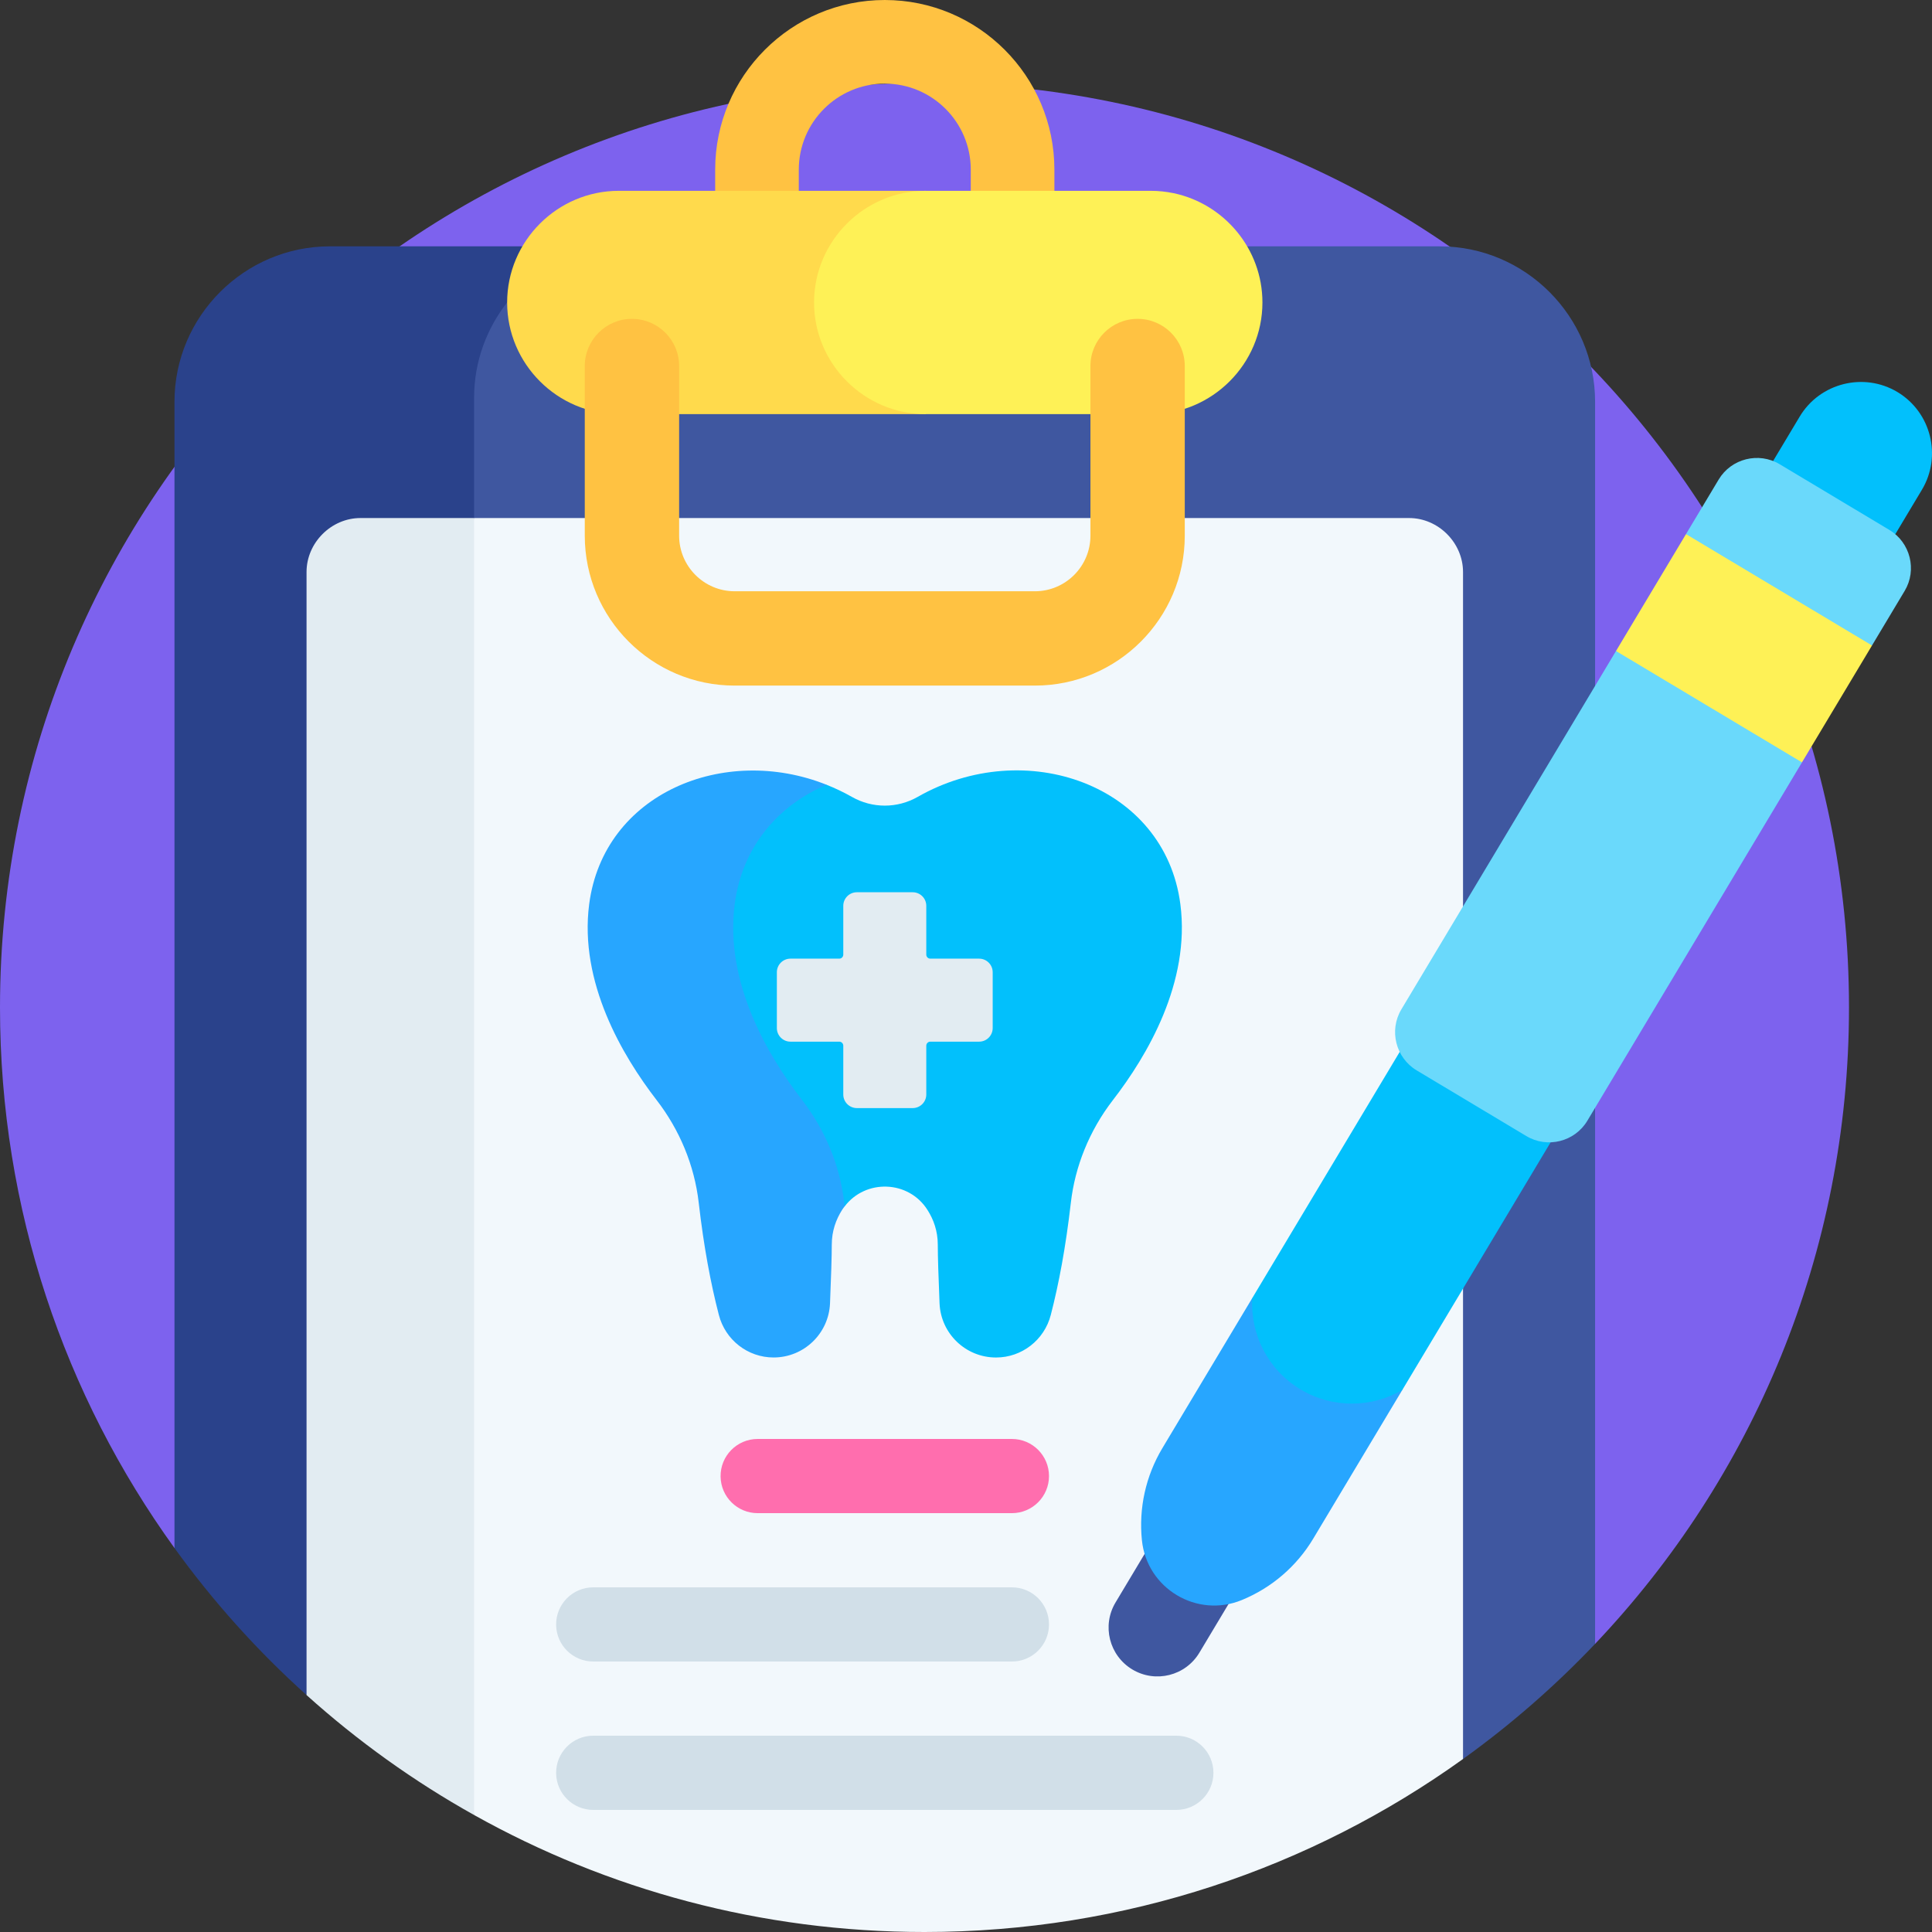 <svg width="81" height="81" viewBox="0 0 81 81" fill="none" xmlns="http://www.w3.org/2000/svg">
<rect x="0" y="0" width="81" height="81" fill="#333333" stroke="none"/>
<g clip-path="url(#clip0_2003_4356)">
<path d="M7.315 64.902L40.759 56.914L66.875 68.92C73.472 61.971 77.52 52.578 77.52 42.24C77.52 20.833 60.167 3.48 38.76 3.48C17.354 3.48 -0 20.833 -0 42.24C-0 50.702 2.713 58.528 7.315 64.902Z" fill="#7D62EE"/>
<path d="M24.973 10.328H13.829C10.246 10.328 7.315 13.259 7.315 16.842V64.902C8.937 67.15 10.795 69.217 12.852 71.067L29.371 28.578L24.973 10.328Z" fill="#2A428B"/>
<path d="M60.361 10.328H24.973C22.066 10.98 19.876 13.588 19.876 16.684V21.719L52.493 30.733L61.338 73.747C63.333 72.314 65.188 70.697 66.875 68.92V16.842C66.875 13.259 63.944 10.328 60.361 10.328Z" fill="#3F57A0"/>
<path d="M33.49 11.29V7.111C33.49 5.123 35.107 3.506 37.095 3.506C39.083 3.506 40.7 5.123 40.7 7.111V11.29H44.206V7.111C44.206 3.19 41.016 -0 37.095 -0C33.174 -0 29.984 3.19 29.984 7.111V11.29H33.49Z" fill="#FFC242"/>
<path d="M19.876 21.719C17.067 21.719 15.257 21.719 15.113 21.719C13.887 21.719 12.852 22.755 12.852 23.981V71.067C14.991 72.991 17.346 74.681 19.876 76.095L29.371 46.456L19.876 21.719Z" fill="#E2ECF2"/>
<path d="M19.876 76.095C25.463 79.219 31.903 81 38.76 81C47.184 81 54.98 78.311 61.338 73.747V23.981C61.338 22.755 60.302 21.719 59.076 21.719C58.499 21.719 31.142 21.719 19.876 21.719V76.095Z" fill="#F2F8FC"/>
<path d="M38.812 8C32.968 8 26.484 8 25.943 8C23.368 8 21.262 10.107 21.262 12.682C21.262 15.256 23.369 17.363 25.943 17.363H38.812L41.366 12.19L38.812 8Z" fill="#FFDA4C"/>
<path d="M34.655 32.902C30.363 31.188 25.308 33.259 24.702 37.906C24.275 41.184 26.095 44.263 27.526 46.117C28.492 47.367 29.113 48.852 29.294 50.422C29.508 52.283 29.798 53.816 30.139 55.131C30.41 56.179 31.351 56.913 32.433 56.913C33.703 56.913 34.746 55.911 34.799 54.643C34.844 53.555 34.873 52.664 34.873 52.182C34.873 51.611 35.05 51.125 35.308 50.721C35.34 50.67 35.377 50.625 35.413 50.578L36.259 41.197L34.655 32.902Z" fill="#27A6FF"/>
<path d="M43.98 68.105C43.98 67.246 43.284 66.55 42.425 66.55H24.871C24.003 66.55 23.302 67.261 23.316 68.129C23.329 68.979 24.022 69.66 24.871 69.66H42.425C43.284 69.66 43.98 68.964 43.98 68.105Z" fill="#D1DFE8"/>
<path d="M50.874 74.326C50.874 73.467 50.178 72.77 49.319 72.77H24.871C24.003 72.77 23.302 73.482 23.316 74.35C23.33 75.199 24.022 75.881 24.871 75.881H49.319C50.178 75.881 50.874 75.184 50.874 74.326Z" fill="#D1DFE8"/>
<path d="M43.98 61.885C43.98 61.026 43.283 60.329 42.424 60.329H31.766C30.897 60.329 30.197 61.041 30.211 61.909C30.224 62.758 30.916 63.44 31.766 63.44H42.424C43.283 63.44 43.98 62.743 43.98 61.885Z" fill="#FF6EAE"/>
<path d="M38.478 33.408C37.618 33.899 36.572 33.899 35.712 33.408C35.367 33.212 35.013 33.045 34.655 32.902C32.651 33.752 31.119 35.478 30.802 37.907C30.375 41.185 32.195 44.264 33.626 46.117C34.592 47.368 35.213 48.852 35.394 50.422C35.4 50.475 35.407 50.526 35.413 50.578C36.291 49.424 38.088 49.477 38.882 50.722C39.14 51.126 39.317 51.611 39.317 52.182C39.317 52.664 39.346 53.556 39.391 54.643C39.444 55.912 40.487 56.914 41.757 56.914H41.76C42.842 56.914 43.783 56.179 44.054 55.132C44.393 53.822 44.681 52.293 44.896 50.422C45.069 48.918 45.66 47.416 46.662 46.118C48.094 44.265 49.915 41.186 49.487 37.907C48.834 32.893 42.979 30.839 38.478 33.408Z" fill="#02C0FC"/>
<path d="M41.05 40.192H39.004C38.911 40.192 38.835 40.116 38.835 40.023V37.978C38.835 37.663 38.58 37.408 38.265 37.408H35.925C35.61 37.408 35.355 37.663 35.355 37.978V40.023C35.355 40.116 35.279 40.192 35.186 40.192H33.14C32.826 40.192 32.57 40.447 32.57 40.762V43.102C32.57 43.417 32.826 43.672 33.14 43.672H35.186C35.279 43.672 35.355 43.748 35.355 43.841V45.887C35.355 46.201 35.61 46.457 35.925 46.457H38.265C38.58 46.457 38.835 46.201 38.835 45.887V43.841C38.835 43.748 38.911 43.672 39.004 43.672H41.05C41.364 43.672 41.619 43.417 41.619 43.102V40.762C41.619 40.447 41.364 40.192 41.05 40.192Z" fill="#E2ECF2"/>
<path d="M51.529 63.224C50.558 62.643 49.3 62.959 48.719 63.929L46.77 67.183C46.188 68.154 46.504 69.412 47.475 69.994C48.446 70.575 49.704 70.26 50.285 69.289L52.234 66.035C52.815 65.064 52.5 63.806 51.529 63.224Z" fill="#3F57A0"/>
<path d="M57.554 54.28L52.5 54.425L48.732 60.716C48.038 61.876 47.737 63.23 47.875 64.575C48.083 66.6 50.179 67.856 52.063 67.083C53.314 66.57 54.366 65.666 55.06 64.505L58.793 58.273L57.554 54.28Z" fill="#27A6FF"/>
<path d="M79.551 16.436C78.142 15.592 76.299 16.055 75.455 17.463L74.337 19.33L75.402 23.251L79.46 22.399L80.578 20.532C81.422 19.123 80.96 17.28 79.551 16.436Z" fill="#02C0FC"/>
<path d="M75.548 22.831L70.686 22.393L67.751 27.294L71.578 31.86L75.548 31.964L78.484 27.063L75.548 22.831Z" fill="#FEF156"/>
<path d="M63.985 43.714L58.684 44.1L52.5 54.425C52.416 55.928 53.147 57.426 54.528 58.253C55.885 59.066 57.517 59.02 58.793 58.274L65.012 47.89L63.985 43.714Z" fill="#02C0FC"/>
<path d="M78.484 27.062L79.854 24.774C80.381 23.895 80.092 22.744 79.212 22.217L74.614 19.463C73.734 18.936 72.583 19.225 72.056 20.105L70.686 22.393L78.484 27.062Z" fill="#6AD9FB"/>
<path d="M67.751 27.294L58.753 42.318C58.226 43.198 58.515 44.349 59.394 44.876L63.993 47.63C64.873 48.157 66.024 47.868 66.55 46.988L75.549 31.963L67.751 27.294Z" fill="#6AD9FB"/>
<path d="M52.928 12.682C52.928 10.434 51.322 8.543 49.202 8.099C48.893 8.035 48.574 8 48.247 8C47.804 8 43.515 8 38.811 8C36.236 8 34.13 10.107 34.13 12.682C34.13 15.256 36.237 17.363 38.811 17.363H48.247C50.815 17.363 52.928 15.262 52.928 12.682Z" fill="#FEF156"/>
<path d="M47.694 13.368C46.602 13.368 45.717 14.254 45.717 15.346V22.459C45.717 23.744 44.672 24.789 43.387 24.789C38.605 24.789 35.551 24.789 30.802 24.789C29.518 24.789 28.473 23.744 28.473 22.459V15.346C28.473 14.254 27.587 13.368 26.495 13.368C25.403 13.368 24.517 14.254 24.517 15.346V22.459C24.517 25.925 27.337 28.744 30.802 28.744H43.387C46.852 28.744 49.672 25.925 49.672 22.459V15.346C49.672 14.254 48.787 13.368 47.694 13.368Z" fill="#FFC242"/>
</g>
<defs>
<clipPath id="clip0_2003_4356">
<rect width="81" height="81" fill="white"/>
</clipPath>
</defs>
</svg>
